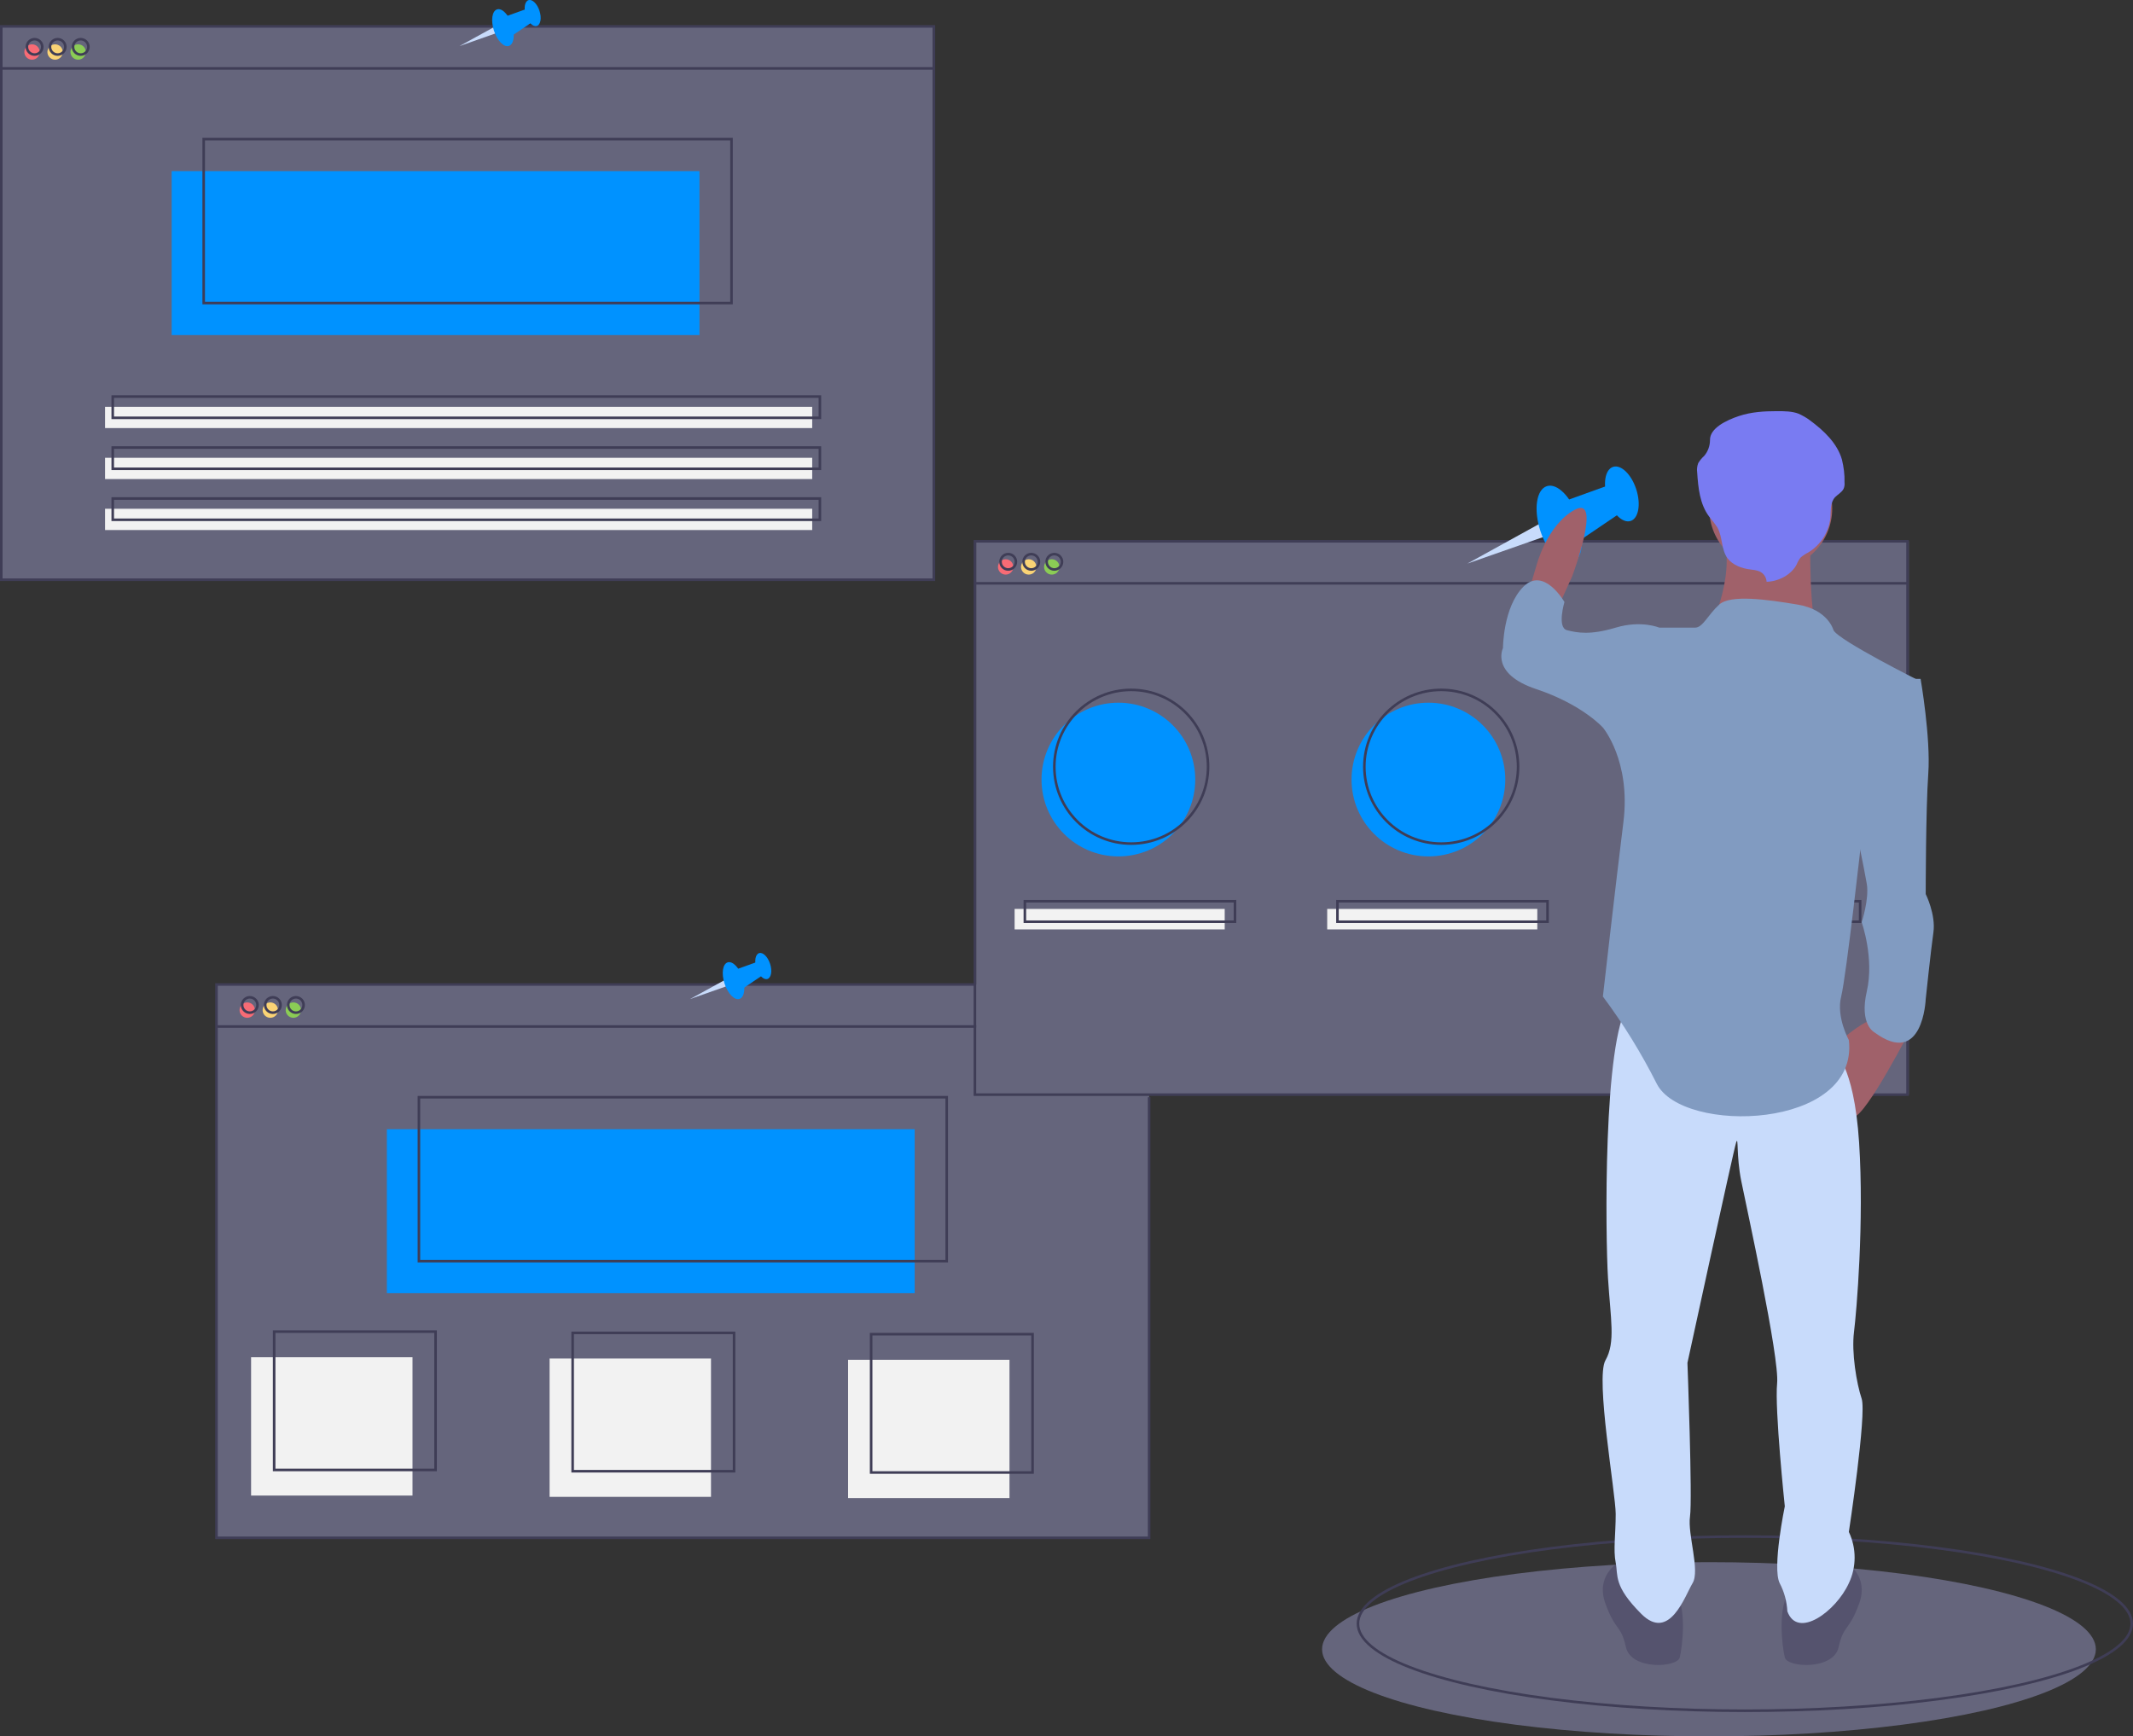 <svg version="1.1" id="e66cdcae-b662-46fb-b424-18ba1a805fb0" xmlns="http://www.w3.org/2000/svg" x="0" y="0" viewBox="0 0 832.5 677.8" style="enable-background:new 0 0 832.5 677.8" xml:space="preserve"><rect x="0" y="0" width="832.5" height="677.8" fill="#333333" stroke="none"/><style>.st0{fill:#65657c}.st1{fill:none;stroke:#3f3d56;stroke-miterlimit:10}.st2{fill:#0092ff}.st4{fill:#f86b75}.st5{fill:#fad375}.st6{fill:#8bcc55}.st7{fill:#f2f2f2}.st8{fill:#c8dbfb}.st9{fill:#a0616a}.st10{fill:#55536e}.st11{fill:#819bc1}</style><path class="st0" d="M84.5 384.3h364v216h-364z"/><path class="st0" d="M381 211.3h364v216H381zM0 10.3h364v216H0z"/><ellipse class="st0" cx="667" cy="643.8" rx="151" ry="34"/><ellipse class="st1" cx="681" cy="633.8" rx="151" ry="34"/><circle class="st2" cx="436.5" cy="304.3" r="30"/><circle class="st2" cx="557.5" cy="304.3" r="30"/><circle cx="678.5" cy="304.3" r="30" style="fill:#7105ff"/><circle class="st4" cx="12.5" cy="20.3" r="3"/><circle class="st5" cx="21.5" cy="20.3" r="3"/><circle class="st6" cx="30.5" cy="20.3" r="3"/><path class="st2" d="M67 66.8h206v64H67z"/><path class="st1" d="M.5 10.3h364v216H.5zM.5 26.7h364"/><circle class="st1" cx="13.5" cy="18.3" r="3"/><circle class="st1" cx="22.5" cy="18.3" r="3"/><circle class="st1" cx="31.5" cy="18.3" r="3"/><path class="st1" d="M79.5 54.3h206v64h-206z"/><path class="st7" d="M41 158.8h276v8.3H41zM41 178.7h276v8.3H41zM41 198.6h276v8.3H41z"/><path class="st1" d="M44 154.8h276v8.3H44zM44 174.7h276v8.3H44zM44 194.6h276v8.3H44z"/><circle class="st4" cx="96.5" cy="394.3" r="3"/><circle class="st5" cx="105.5" cy="394.3" r="3"/><circle class="st6" cx="114.5" cy="394.3" r="3"/><path class="st2" d="M151 440.8h206v64H151z"/><path class="st1" d="M448.5 428.3v172h-364v-216h296M84.5 400.7H381"/><circle class="st1" cx="97.5" cy="392.3" r="3"/><circle class="st1" cx="106.5" cy="392.3" r="3"/><circle class="st1" cx="115.5" cy="392.3" r="3"/><path class="st1" d="M163.5 428.3h206v64h-206z"/><circle class="st4" cx="392.5" cy="221.3" r="3"/><circle class="st5" cx="401.5" cy="221.3" r="3"/><circle class="st6" cx="410.5" cy="221.3" r="3"/><path class="st1" d="M380.5 211.3h364v216h-364zM380.5 227.7h364"/><circle class="st1" cx="393.5" cy="219.3" r="3"/><circle class="st1" cx="402.5" cy="219.3" r="3"/><circle class="st1" cx="411.5" cy="219.3" r="3"/><circle class="st1" cx="441.5" cy="299.3" r="30"/><circle class="st1" cx="562.5" cy="299.3" r="30"/><circle class="st1" cx="683.5" cy="299.3" r="30"/><path class="st7" d="M396 354.8h82v8h-82zM518 354.8h82v8h-82zM640 354.8h82v8h-82z"/><path class="st1" d="M400 351.8h82v8h-82zM522 351.8h82v8h-82zM644 351.8h82v8h-82z"/><path class="st7" d="M98 529.8h63v54H98zM214.5 530.3h63v54h-63zM331 530.8h63v54h-63z"/><path class="st1" d="M107 519.8h63v54h-63zM223.5 520.3h63v54h-63zM340 520.8h63v54h-63z"/><path class="st8" d="M600.8 204.5 572.7 220l30-10.5z"/><ellipse transform="rotate(-17.992 608.604 204.791)" class="st2" cx="608.6" cy="204.8" rx="7.8" ry="15.8"/><ellipse transform="rotate(-17.992 633.005 192.794)" class="st2" cx="633" cy="192.8" rx="5.9" ry="11.1"/><path class="st2" d="M610.4 195.7 629 189l3.9 10.9-18 12.2z"/><path class="st9" d="m608.6 236 5-11s12-32 1-26-15 22-15 22l-3 10 12 5zM745.6 402s-17 33-22 34-5-30-5-30 10-9 14-8 13 4 13 4z"/><path class="st10" d="M720.6 610s9 5 5 16-6 8-8 17-20 8-21 4-3-20 2-26 22-11 22-11zM631.6 610s-9 5-5 16 6 8 8 17 20 8 21 4 3-20-2-26-22-11-22-11z"/><path class="st8" d="M715.6 410s8 5 10 36-1 66-2 74 1 20 3 26-5 52-5 52c3 6.3 3 13.7 0 20-5 11-20 22-24 11-.2-3.8-1.2-7.6-3-11-3-6 2-30 2-30s-4-38-3-48-12-69-14-79-1-18-2-15-19 86-19 86 2 53 1 60 4 21 1 26-9 23-20 12-9-15-10-20 0-11 0-19-8-53-4-60 2-16 1-32-2-93 8-107 80 18 80 18z"/><circle class="st9" cx="691.1" cy="198.5" r="24"/><path class="st9" d="M706.6 208s-1 36 4 42-43-5-43-5 11-23 4-38 35 1 35 1z"/><path class="st11" d="M715.6 246s-2-8-14-10-26.2-4-30.6 0-6.4 9-9.4 9h-14l-22 39s11 13 8 37-8 68-8 68c8 10.7 15 22.1 21 34 10 20 79 18 75-17 0 0-5-9-3-17s8-62 8-62l23-61s-32-16-34-20z"/><path class="st11" d="M742.6 265h7s4 23 3 37-1 47-1 47 4 8 3 15-3 26-3 26-1 27-20 13c0 0-6-3-3-16s-2-27-2-27 3-9 2-15-5-25-5-25l19-55zM652.6 248l-5-3s-7-3-17 0-15 2-19 1-1-11-1-11-8-14-16-6-8 24-8 24-5 10 13 16 26 15 26 15h20l7-36z"/><path d="M689.5 227.1c-.1-1.8-1.2-3.4-2.9-4.1-1.1-.4-2.3-.6-3.4-.7-3.4-.4-6.9-1.7-8.9-4.3-2.6-3.5-1.9-8.3-4-12.1-1-1.5-2.1-2.9-3.2-4.2-3.7-4.9-4.3-11.3-4.7-17.3-.2-1.2 0-2.5.4-3.6.6-1 1.4-2 2.3-2.8 1.5-1.7 2.3-4 2.3-6.2-.1-4.7 6.5-7.8 11.3-9.4s9.8-1.9 14.8-1.9c2.9 0 5.9 0 8.5 1 1.5.7 3 1.5 4.3 2.5 5.6 4.1 10.8 9.1 12.6 15.4.7 2.9 1.1 5.9 1 8.8.1.9 0 1.9-.4 2.7-.7 1.3-2.2 2.1-3.3 3.2-1.9 2.1-1.6 5.2-1.8 7.9-.6 5.8-3.9 10.9-8.9 13.8-1 .5-2 1.2-2.8 1.9-.6.8-1.1 1.7-1.5 2.7-2.1 4-7.1 6.6-11.7 6.7z" style="fill:#797bf2"/><path class="st8" d="M192.6 10.7 179.3 18l14.2-5z"/><ellipse transform="rotate(-17.992 196.3 10.796)" class="st2" cx="196.3" cy="10.8" rx="3.7" ry="7.5"/><ellipse transform="rotate(-17.992 207.902 5.096)" class="st2" cx="207.9" cy="5.1" rx="2.8" ry="5.3"/><path class="st2" d="m197.1 6.5 8.9-3.2 1.9 5.2-8.6 5.8z"/><path class="st8" d="m282.6 382.7-13.3 7.3 14.2-5z"/><ellipse transform="rotate(-17.992 286.305 382.793)" class="st2" cx="286.3" cy="382.8" rx="3.7" ry="7.5"/><ellipse transform="rotate(-17.992 297.906 377.094)" class="st2" cx="297.9" cy="377.1" rx="2.8" ry="5.3"/><path class="st2" d="m287.1 378.5 8.9-3.2 1.9 5.2-8.6 5.8z"/></svg>